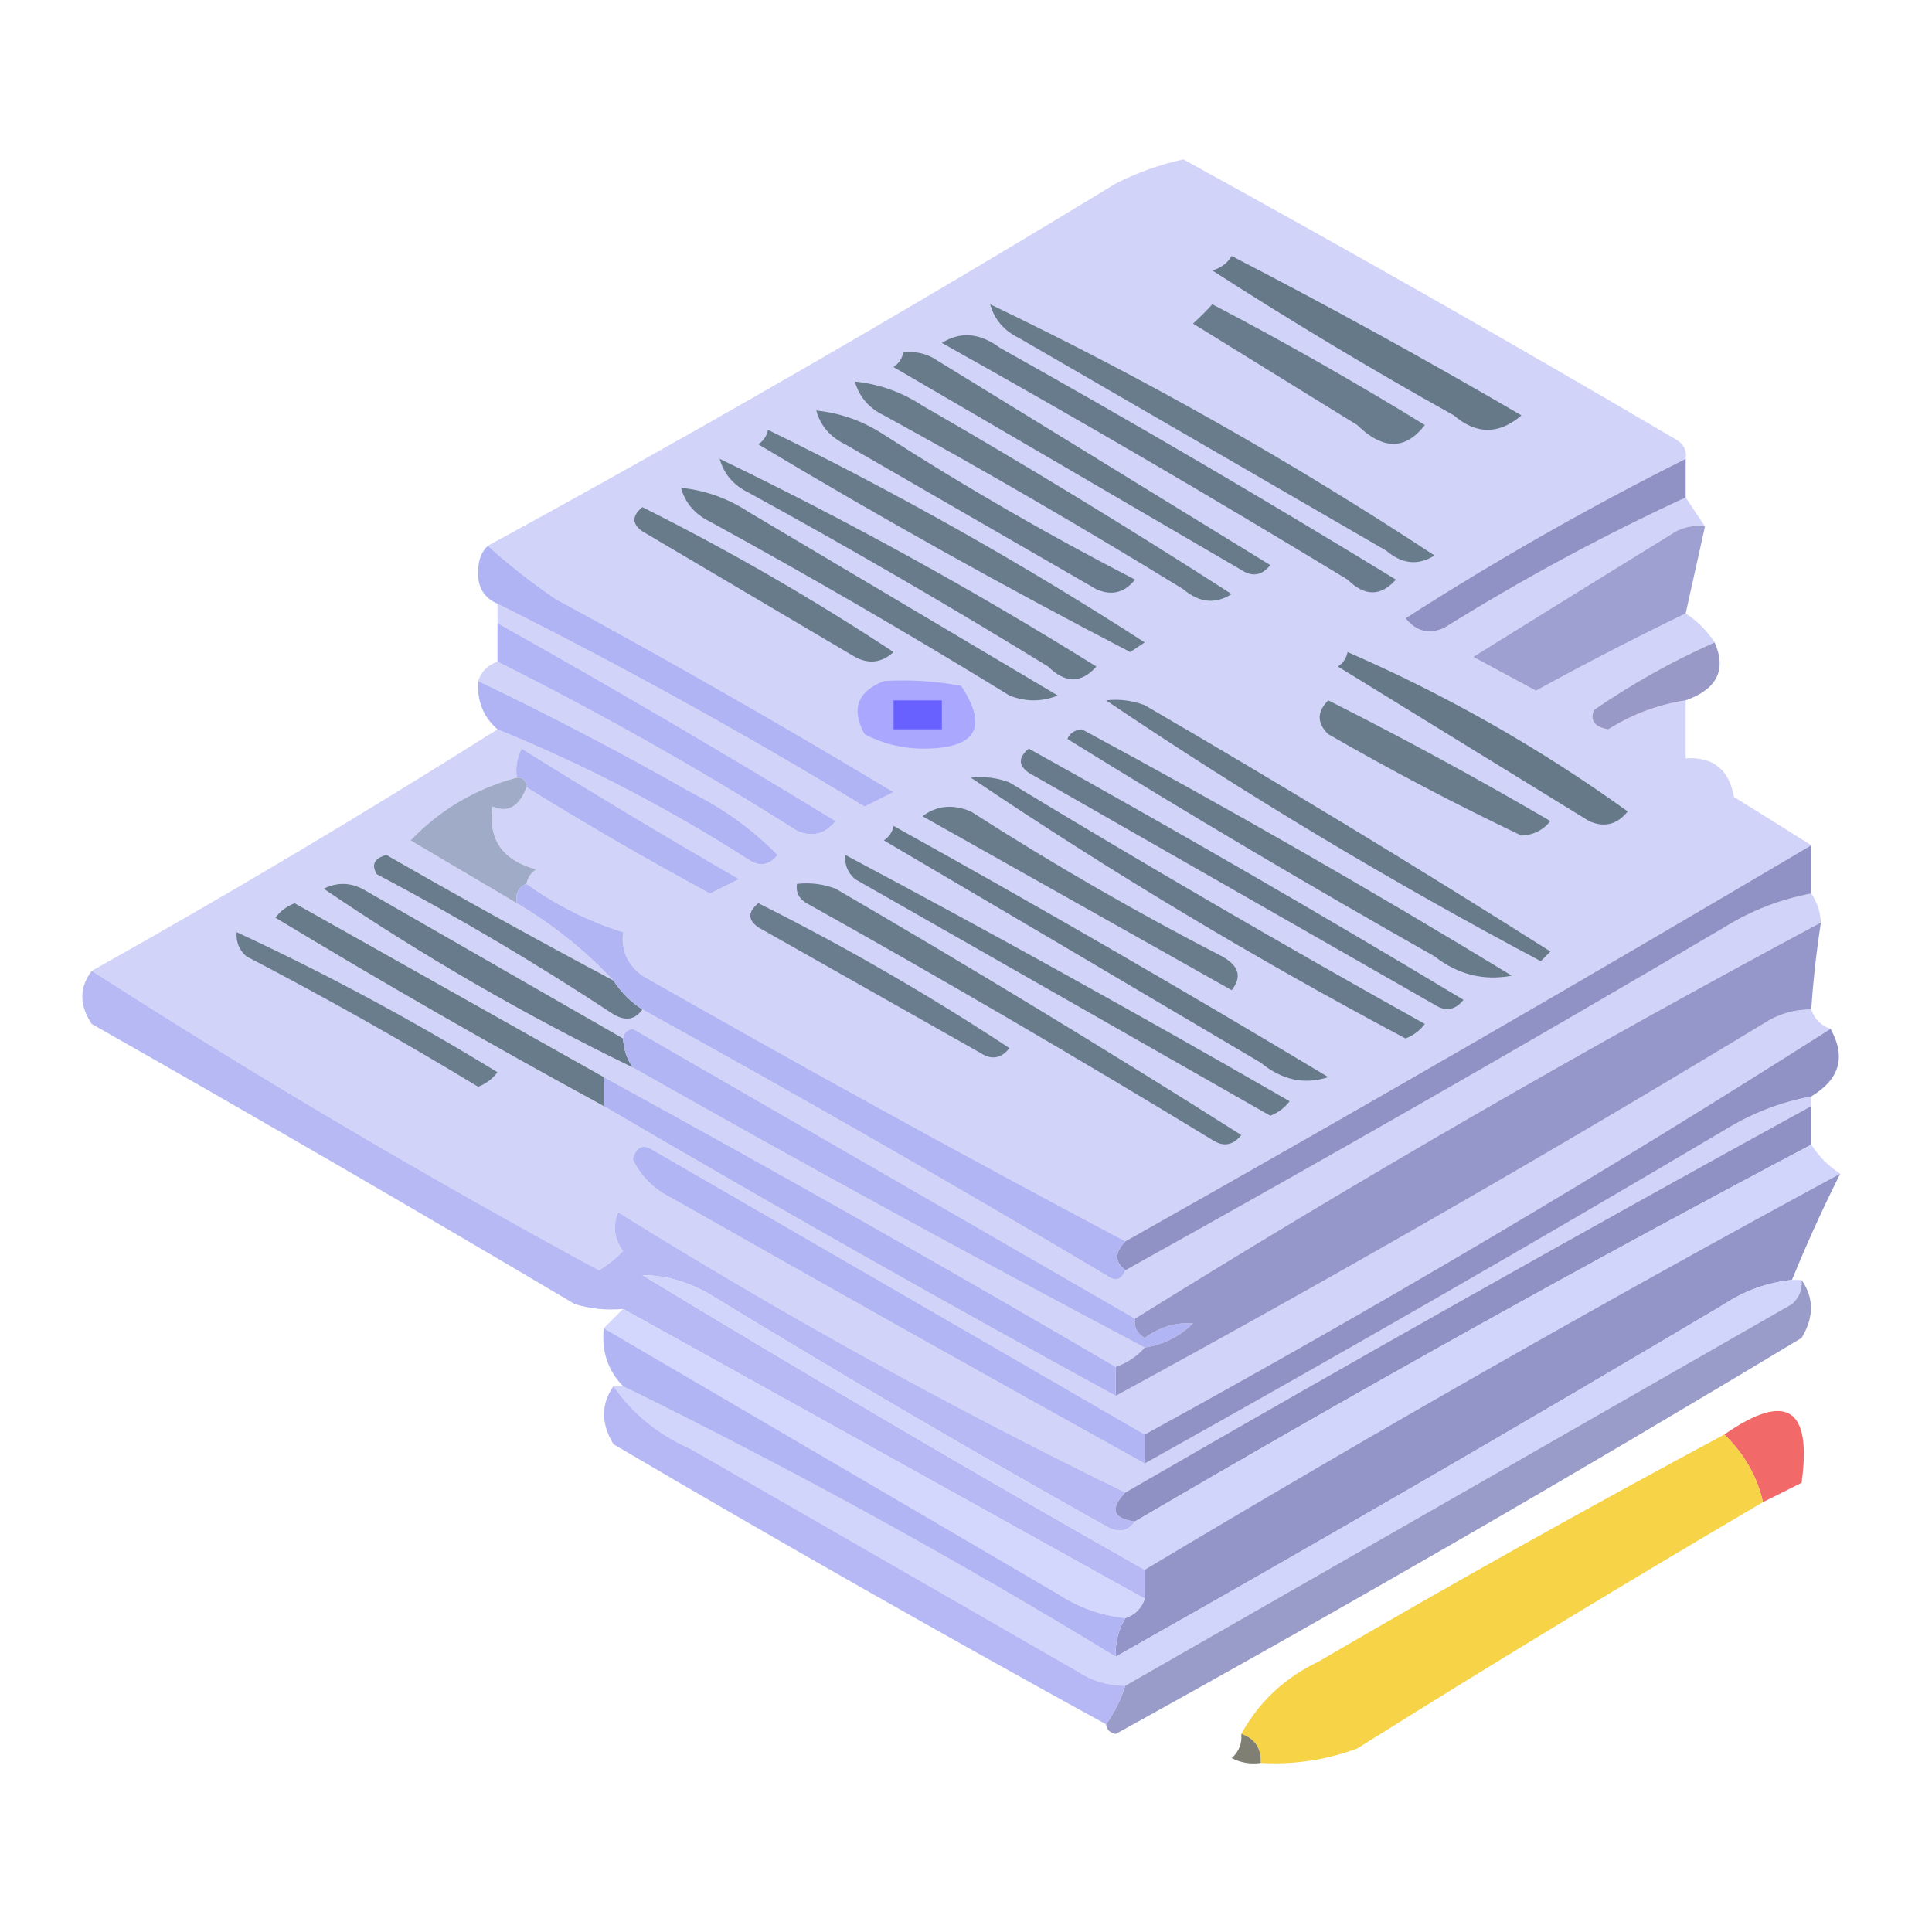 <?xml version="1.0" encoding="UTF-8"?>
<!DOCTYPE svg PUBLIC "-//W3C//DTD SVG 1.1//EN" "http://www.w3.org/Graphics/SVG/1.1/DTD/svg11.dtd">
<svg xmlns="http://www.w3.org/2000/svg" version="1.1" width="200px" height="200px" style="shape-rendering:geometricPrecision; text-rendering:geometricPrecision; image-rendering:optimizeQuality; fill-rule:evenodd; clip-rule:evenodd" xmlns:xlink="http://www.w3.org/1999/xlink">
<g><path style="opacity:0.983" fill="#d0d3f8" d="M 174.5,47.5 C 164.563,52.47 154.896,57.97 145.5,64C 146.593,65.365 147.926,65.699 149.5,65C 157.611,59.947 165.945,55.447 174.5,51.5C 175.167,52.5 175.833,53.5 176.5,54.5C 175.448,54.35 174.448,54.517 173.5,55C 166.463,59.337 159.463,63.671 152.5,68C 154.667,69.167 156.833,70.333 159,71.5C 164.126,68.687 169.293,66.021 174.5,63.5C 175.694,64.272 176.694,65.272 177.5,66.5C 173.118,68.441 168.951,70.775 165,73.5C 164.568,74.6 165.068,75.267 166.5,75.5C 168.944,73.946 171.611,72.946 174.5,72.5C 174.5,74.5 174.5,76.5 174.5,78.5C 177.329,78.325 178.996,79.658 179.5,82.5C 182.231,84.192 184.898,85.858 187.5,87.5C 163.9,101.461 140.234,115.127 116.5,128.5C 99.802,119.646 83.135,110.479 66.5,101C 64.963,99.89 64.296,98.39 64.5,96.5C 60.926,95.379 57.592,93.713 54.5,91.5C 54.611,90.883 54.944,90.383 55.5,90C 52.002,89.053 50.502,86.887 51,83.5C 52.579,84.172 53.746,83.505 54.5,81.5C 60.709,85.351 67.043,89.017 73.5,92.5C 74.5,92 75.5,91.5 76.5,91C 68.917,86.626 61.417,82.126 54,77.5C 53.517,78.448 53.35,79.448 53.5,80.5C 49.217,81.647 45.55,83.814 42.5,87C 46.194,89.178 49.861,91.345 53.5,93.5C 57.198,95.686 60.532,98.353 63.5,101.5C 55.625,97.311 47.791,92.977 40,88.5C 38.742,88.85 38.409,89.516 39,90.5C 47.446,94.969 55.613,99.802 63.5,105C 64.749,105.74 65.749,105.573 66.5,104.5C 82.636,113.402 98.636,122.569 114.5,132C 115.437,132.692 116.103,132.525 116.5,131.5C 137.307,119.929 157.974,108.096 178.5,96C 181.309,94.259 184.309,93.092 187.5,92.5C 188.11,93.391 188.443,94.391 188.5,95.5C 164.335,108.412 140.668,122.079 117.5,136.5C 100.162,126.498 82.829,116.498 65.5,106.5C 64.893,106.624 64.56,106.957 64.5,107.5C 55.527,102.345 46.527,97.178 37.5,92C 36.167,91.333 34.833,91.333 33.5,92C 43.731,98.948 54.398,105.115 65.5,110.5C 83.006,120.421 100.673,130.087 118.5,139.5C 117.71,140.401 116.71,141.068 115.5,141.5C 97.968,131.235 80.302,121.235 62.5,111.5C 51.888,105.524 41.221,99.524 30.5,93.5C 29.692,93.808 29.025,94.308 28.5,95C 39.698,101.765 51.031,108.265 62.5,114.5C 79.937,124.724 97.604,134.724 115.5,144.5C 138.105,132.196 160.438,119.362 182.5,106C 184.025,104.991 185.692,104.491 187.5,104.5C 187.833,105.5 188.5,106.167 189.5,106.5C 166.364,121.241 142.697,135.241 118.5,148.5C 101.56,138.692 84.56,128.859 67.5,119C 66.516,118.409 65.85,118.743 65.5,120C 66.34,121.767 67.673,123.101 69.5,124C 85.813,133.265 102.146,142.432 118.5,151.5C 138.608,140.276 158.608,128.776 178.5,117C 181.309,115.259 184.309,114.092 187.5,113.5C 187.5,113.833 187.5,114.167 187.5,114.5C 163.699,127.568 140.032,140.901 116.5,154.5C 98.535,145.765 81.035,136.099 64,125.5C 63.405,126.899 63.572,128.232 64.5,129.5C 63.758,130.287 62.925,130.953 62,131.5C 44.025,121.77 26.525,111.437 9.5,100.5C 23.725,92.537 37.725,84.204 51.5,75.5C 60.542,79.188 69.209,83.688 77.5,89C 78.635,89.749 79.635,89.583 80.5,88.5C 77.891,85.856 74.891,83.689 71.5,82C 64.228,77.866 56.895,74.032 49.5,70.5C 49.833,69.5 50.5,68.833 51.5,68.5C 62.098,73.801 72.432,79.634 82.5,86C 84.074,86.699 85.407,86.365 86.5,85C 74.946,77.94 63.279,71.106 51.5,64.5C 51.5,63.833 51.5,63.167 51.5,62.5C 64.429,68.966 77.096,75.966 89.5,83.5C 90.5,83 91.5,82.5 92.5,82C 80.996,75.08 69.329,68.414 57.5,62C 54.931,60.24 52.597,58.407 50.5,56.5C 72.439,44.529 94.105,32.029 115.5,19C 117.725,17.869 120.058,17.036 122.5,16.5C 139.561,25.869 156.561,35.536 173.5,45.5C 174.298,45.957 174.631,46.624 174.5,47.5 Z"/></g>
<g><path style="opacity:1" fill="#667989" d="M 127.5,26.5 C 137.563,31.702 147.563,37.202 157.5,43C 155.167,45 152.833,45 150.5,43C 141.968,38.238 133.635,33.238 125.5,28C 126.416,27.722 127.082,27.222 127.5,26.5 Z"/></g>
<g><path style="opacity:1" fill="#697c8d" d="M 125.5,31.5 C 132.941,35.39 140.274,39.556 147.5,44C 145.495,46.603 143.162,46.603 140.5,44C 134.833,40.5 129.167,37 123.5,33.5C 124.243,32.818 124.909,32.151 125.5,31.5 Z"/></g>
<g><path style="opacity:1" fill="#687c8c" d="M 102.5,31.5 C 118.387,39.112 133.721,47.779 148.5,57.5C 146.813,58.568 145.146,58.401 143.5,57C 130.833,49.667 118.167,42.333 105.5,35C 103.937,34.241 102.937,33.074 102.5,31.5 Z"/></g>
<g><path style="opacity:1" fill="#687b8c" d="M 97.5,35.5 C 99.435,34.291 101.435,34.458 103.5,36C 117.363,43.761 131.03,51.761 144.5,60C 142.941,61.756 141.274,61.756 139.5,60C 125.637,51.569 111.637,43.403 97.5,35.5 Z"/></g>
<g><path style="opacity:1" fill="#687b8c" d="M 84.5,42.5 C 87.016,42.755 89.35,43.589 91.5,45C 99.908,50.4 108.575,55.4 117.5,60C 116.407,61.365 115.074,61.699 113.5,61C 104.833,56 96.167,51 87.5,46C 85.937,45.241 84.937,44.074 84.5,42.5 Z"/></g>
<g><path style="opacity:1" fill="#687b8b" d="M 93.5,36.5 C 94.552,36.35 95.552,36.517 96.5,37C 108.203,44.181 119.869,51.348 131.5,58.5C 130.635,59.583 129.635,59.749 128.5,59C 116.5,52 104.5,45 92.5,38C 93.056,37.617 93.389,37.117 93.5,36.5 Z"/></g>
<g><path style="opacity:0.989" fill="#9092c5" d="M 174.5,47.5 C 174.5,48.833 174.5,50.167 174.5,51.5C 165.945,55.447 157.611,59.947 149.5,65C 147.926,65.699 146.593,65.365 145.5,64C 154.896,57.97 164.563,52.47 174.5,47.5 Z"/></g>
<g><path style="opacity:1" fill="#687c8c" d="M 79.5,44.5 C 92.888,51.031 105.888,58.364 118.5,66.5C 118,66.833 117.5,67.167 117,67.5C 103.94,60.721 91.107,53.554 78.5,46C 79.056,45.617 79.389,45.117 79.5,44.5 Z"/></g>
<g><path style="opacity:1" fill="#697c8c" d="M 88.5,39.5 C 91.016,39.755 93.35,40.589 95.5,42C 106.369,48.263 117.036,54.763 127.5,61.5C 125.813,62.568 124.146,62.401 122.5,61C 112.33,54.748 101.997,48.748 91.5,43C 89.937,42.241 88.937,41.074 88.5,39.5 Z"/></g>
<g><path style="opacity:1" fill="#687b8b" d="M 66.5,52.5 C 75.439,56.971 84.105,61.971 92.5,67.5C 91.277,68.614 89.944,68.781 88.5,68C 81.167,63.667 73.833,59.333 66.5,55C 65.402,54.23 65.402,53.397 66.5,52.5 Z"/></g>
<g><path style="opacity:1" fill="#687b8b" d="M 70.5,50.5 C 73.016,50.755 75.35,51.589 77.5,53C 88.167,59.333 98.833,65.667 109.5,72C 107.833,72.667 106.167,72.667 104.5,72C 94.33,65.748 83.997,59.748 73.5,54C 71.937,53.241 70.937,52.074 70.5,50.5 Z"/></g>
<g><path style="opacity:1" fill="#687b8b" d="M 74.5,47.5 C 87.79,53.913 100.79,61.08 113.5,69C 111.941,70.756 110.274,70.756 108.5,69C 98.33,62.748 87.997,56.748 77.5,51C 75.937,50.241 74.937,49.074 74.5,47.5 Z"/></g>
<g><path style="opacity:1" fill="#9ea0d1" d="M 176.5,54.5 C 175.833,57.5 175.167,60.5 174.5,63.5C 169.293,66.021 164.126,68.687 159,71.5C 156.833,70.333 154.667,69.167 152.5,68C 159.463,63.671 166.463,59.337 173.5,55C 174.448,54.517 175.448,54.35 176.5,54.5 Z"/></g>
<g><path style="opacity:1" fill="#b0b4f4" d="M 50.5,56.5 C 52.597,58.407 54.931,60.24 57.5,62C 69.329,68.414 80.996,75.08 92.5,82C 91.5,82.5 90.5,83 89.5,83.5C 77.096,75.966 64.429,68.966 51.5,62.5C 50.053,61.866 49.387,60.699 49.5,59C 49.528,57.93 49.861,57.097 50.5,56.5 Z"/></g>
<g><path style="opacity:0.901" fill="#8e8ec2" d="M 177.5,66.5 C 178.747,69.345 177.747,71.345 174.5,72.5C 171.611,72.946 168.944,73.946 166.5,75.5C 165.068,75.267 164.568,74.6 165,73.5C 168.951,70.775 173.118,68.441 177.5,66.5 Z"/></g>
<g><path style="opacity:1" fill="#657988" d="M 139.5,67.5 C 149.719,71.945 159.385,77.445 168.5,84C 167.407,85.365 166.074,85.699 164.5,85C 155.833,79.667 147.167,74.333 138.5,69C 139.056,68.617 139.389,68.117 139.5,67.5 Z"/></g>
<g><path style="opacity:1" fill="#687c8c" d="M 137.5,72.5 C 145.259,76.409 152.926,80.576 160.5,85C 159.737,85.944 158.737,86.444 157.5,86.5C 150.712,83.272 144.046,79.772 137.5,76C 136.316,74.855 136.316,73.688 137.5,72.5 Z"/></g>
<g><path style="opacity:1" fill="#b0b4f4" d="M 49.5,70.5 C 56.895,74.032 64.228,77.866 71.5,82C 74.891,83.689 77.891,85.856 80.5,88.5C 79.635,89.583 78.635,89.749 77.5,89C 69.209,83.688 60.542,79.188 51.5,75.5C 50.032,74.221 49.365,72.554 49.5,70.5 Z"/></g>
<g><path style="opacity:1" fill="#b2b5f5" d="M 51.5,64.5 C 63.279,71.106 74.946,77.94 86.5,85C 85.407,86.365 84.074,86.699 82.5,86C 72.432,79.634 62.098,73.801 51.5,68.5C 51.5,67.167 51.5,65.833 51.5,64.5 Z"/></g>
<g><path style="opacity:1" fill="#aaa7ff" d="M 91.5,70.5 C 94.187,70.336 96.854,70.503 99.5,71C 102.361,75.35 101.028,77.517 95.5,77.5C 93.366,77.485 91.366,76.985 89.5,76C 88.08,73.426 88.747,71.593 91.5,70.5 Z"/></g>
<g><path style="opacity:1" fill="#6961ff" d="M 92.5,72.5 C 94.167,72.5 95.833,72.5 97.5,72.5C 97.5,73.5 97.5,74.5 97.5,75.5C 95.833,75.5 94.167,75.5 92.5,75.5C 92.5,74.5 92.5,73.5 92.5,72.5 Z"/></g>
<g><path style="opacity:1" fill="#687b8b" d="M 110.5,76.5 C 110.735,75.903 111.235,75.57 112,75.5C 127.062,83.614 141.895,92.114 156.5,101C 153.581,101.552 150.914,100.885 148.5,99C 135.673,91.754 123.006,84.254 110.5,76.5 Z"/></g>
<g><path style="opacity:1" fill="#b1b5f4" d="M 54.5,81.5 C 54.5,80.833 54.167,80.5 53.5,80.5C 53.35,79.448 53.517,78.448 54,77.5C 61.417,82.126 68.917,86.626 76.5,91C 75.5,91.5 74.5,92 73.5,92.5C 67.043,89.017 60.709,85.351 54.5,81.5 Z"/></g>
<g><path style="opacity:1" fill="#687b8b" d="M 114.5,72.5 C 115.873,72.343 117.207,72.51 118.5,73C 132.702,81.263 146.702,89.763 160.5,98.5C 160.167,98.833 159.833,99.167 159.5,99.5C 143.843,91.189 128.843,82.189 114.5,72.5 Z"/></g>
<g><path style="opacity:1" fill="#687b8c" d="M 100.5,80.5 C 101.873,80.343 103.207,80.51 104.5,81C 118.669,89.586 133.003,97.919 147.5,106C 146.975,106.692 146.308,107.192 145.5,107.5C 129.876,99.203 114.876,90.203 100.5,80.5 Z"/></g>
<g><path style="opacity:1" fill="#a0abc8" d="M 53.5,80.5 C 54.167,80.5 54.5,80.833 54.5,81.5C 53.746,83.505 52.579,84.172 51,83.5C 50.502,86.887 52.002,89.053 55.5,90C 54.944,90.383 54.611,90.883 54.5,91.5C 53.662,91.842 53.328,92.508 53.5,93.5C 49.861,91.345 46.194,89.178 42.5,87C 45.55,83.814 49.217,81.647 53.5,80.5 Z"/></g>
<g><path style="opacity:0.985" fill="#8f91c5" d="M 187.5,87.5 C 187.5,89.167 187.5,90.833 187.5,92.5C 184.309,93.092 181.309,94.259 178.5,96C 157.974,108.096 137.307,119.929 116.5,131.5C 115.375,130.652 115.375,129.652 116.5,128.5C 140.234,115.127 163.9,101.461 187.5,87.5 Z"/></g>
<g><path style="opacity:1" fill="#687b8c" d="M 106.5,77.5 C 121.609,85.891 136.609,94.557 151.5,103.5C 150.635,104.583 149.635,104.749 148.5,104C 134.5,96 120.5,88 106.5,80C 105.402,79.23 105.402,78.397 106.5,77.5 Z"/></g>
<g><path style="opacity:1" fill="#687b8b" d="M 87.5,88.5 C 102.9,96.698 118.233,105.199 133.5,114C 132.975,114.692 132.308,115.192 131.5,115.5C 117.167,107.333 102.833,99.167 88.5,91C 87.748,90.329 87.414,89.496 87.5,88.5 Z"/></g>
<g><path style="opacity:1" fill="#697c8c" d="M 95.5,84.5 C 96.946,83.387 98.613,83.22 100.5,84C 108.908,89.4 117.575,94.4 126.5,99C 128.26,99.965 128.594,101.132 127.5,102.5C 116.806,96.488 106.139,90.488 95.5,84.5 Z"/></g>
<g><path style="opacity:1" fill="#687c8c" d="M 82.5,91.5 C 83.873,91.343 85.207,91.51 86.5,92C 100.702,100.263 114.702,108.763 128.5,117.5C 127.635,118.583 126.635,118.749 125.5,118C 111.664,109.581 97.664,101.414 83.5,93.5C 82.703,93.043 82.369,92.376 82.5,91.5 Z"/></g>
<g><path style="opacity:1" fill="#687b8c" d="M 64.5,107.5 C 64.557,108.609 64.89,109.609 65.5,110.5C 54.398,105.115 43.731,98.948 33.5,92C 34.833,91.333 36.167,91.333 37.5,92C 46.527,97.178 55.527,102.345 64.5,107.5 Z"/></g>
<g><path style="opacity:1" fill="#697c8d" d="M 63.5,101.5 C 64.306,102.728 65.306,103.728 66.5,104.5C 65.749,105.573 64.749,105.74 63.5,105C 55.613,99.802 47.446,94.969 39,90.5C 38.409,89.516 38.742,88.85 40,88.5C 47.791,92.977 55.625,97.311 63.5,101.5 Z"/></g>
<g><path style="opacity:1" fill="#677a8a" d="M 92.5,85.5 C 107.641,93.904 122.641,102.571 137.5,111.5C 135.048,112.314 132.715,111.814 130.5,110C 117.48,102.301 104.48,94.635 91.5,87C 92.056,86.617 92.389,86.117 92.5,85.5 Z"/></g>
<g><path style="opacity:1" fill="#697d8d" d="M 24.5,96.5 C 33.721,100.78 42.721,105.613 51.5,111C 50.975,111.692 50.308,112.192 49.5,112.5C 41.662,107.747 33.662,103.247 25.5,99C 24.748,98.329 24.414,97.496 24.5,96.5 Z"/></g>
<g><path style="opacity:0.907" fill="#afb3f2" d="M 9.5,100.5 C 26.525,111.437 44.025,121.77 62,131.5C 62.925,130.953 63.758,130.287 64.5,129.5C 63.572,128.232 63.405,126.899 64,125.5C 81.035,136.099 98.535,145.765 116.5,154.5C 114.871,156.196 115.204,157.196 117.5,157.5C 116.749,158.573 115.749,158.74 114.5,158C 100.637,150.239 86.97,142.239 73.5,134C 71.253,132.691 68.92,132.025 66.5,132C 83.697,142.43 101.03,152.597 118.5,162.5C 118.5,163.5 118.5,164.5 118.5,165.5C 100.495,155.498 82.495,145.498 64.5,135.5C 62.801,135.66 61.134,135.494 59.5,135C 42.853,125.135 26.187,115.469 9.5,106C 8.193,104.057 8.193,102.223 9.5,100.5 Z"/></g>
<g><path style="opacity:1" fill="#687b8b" d="M 62.5,111.5 C 62.5,112.5 62.5,113.5 62.5,114.5C 51.031,108.265 39.698,101.765 28.5,95C 29.025,94.308 29.692,93.808 30.5,93.5C 41.221,99.524 51.888,105.524 62.5,111.5 Z"/></g>
<g><path style="opacity:1" fill="#6a7d8e" d="M 78.5,93.5 C 87.439,97.971 96.105,102.971 104.5,108.5C 103.635,109.583 102.635,109.749 101.5,109C 93.833,104.667 86.167,100.333 78.5,96C 77.402,95.23 77.402,94.397 78.5,93.5 Z"/></g>
<g><path style="opacity:1" fill="#b1b5f3" d="M 117.5,136.5 C 117.369,137.376 117.702,138.043 118.5,138.5C 120.078,137.36 121.744,136.86 123.5,137C 122.09,138.372 120.423,139.205 118.5,139.5C 100.673,130.087 83.006,120.421 65.5,110.5C 64.89,109.609 64.557,108.609 64.5,107.5C 64.56,106.957 64.893,106.624 65.5,106.5C 82.829,116.498 100.162,126.498 117.5,136.5 Z"/></g>
<g><path style="opacity:0.987" fill="#8f91c5" d="M 189.5,106.5 C 191.115,109.402 190.449,111.735 187.5,113.5C 184.309,114.092 181.309,115.259 178.5,117C 158.608,128.776 138.608,140.276 118.5,151.5C 118.5,150.5 118.5,149.5 118.5,148.5C 142.697,135.241 166.364,121.241 189.5,106.5 Z"/></g>
<g><path style="opacity:0.999" fill="#8f91c4" d="M 187.5,114.5 C 187.5,115.833 187.5,117.167 187.5,118.5C 163.963,130.94 140.629,143.94 117.5,157.5C 115.204,157.196 114.871,156.196 116.5,154.5C 140.032,140.901 163.699,127.568 187.5,114.5 Z"/></g>
<g><path style="opacity:1" fill="#b1b5f4" d="M 54.5,91.5 C 57.592,93.713 60.926,95.379 64.5,96.5C 64.296,98.39 64.963,99.89 66.5,101C 83.135,110.479 99.802,119.646 116.5,128.5C 115.375,129.652 115.375,130.652 116.5,131.5C 116.103,132.525 115.437,132.692 114.5,132C 98.636,122.569 82.636,113.402 66.5,104.5C 65.306,103.728 64.306,102.728 63.5,101.5C 60.532,98.353 57.198,95.686 53.5,93.5C 53.328,92.508 53.662,91.842 54.5,91.5 Z"/></g>
<g><path style="opacity:1" fill="#9597ca" d="M 188.5,95.5 C 188.037,98.482 187.704,101.482 187.5,104.5C 185.692,104.491 184.025,104.991 182.5,106C 160.438,119.362 138.105,132.196 115.5,144.5C 115.5,143.5 115.5,142.5 115.5,141.5C 116.71,141.068 117.71,140.401 118.5,139.5C 120.423,139.205 122.09,138.372 123.5,137C 121.744,136.86 120.078,137.36 118.5,138.5C 117.702,138.043 117.369,137.376 117.5,136.5C 140.668,122.079 164.335,108.412 188.5,95.5 Z"/></g>
<g><path style="opacity:0.992" fill="#d1d4fb" d="M 187.5,118.5 C 188.306,119.728 189.306,120.728 190.5,121.5C 166.17,134.663 142.17,148.329 118.5,162.5C 101.03,152.597 83.697,142.43 66.5,132C 68.92,132.025 71.253,132.691 73.5,134C 86.97,142.239 100.637,150.239 114.5,158C 115.749,158.74 116.749,158.573 117.5,157.5C 140.629,143.94 163.963,130.94 187.5,118.5 Z"/></g>
<g><path style="opacity:1" fill="#b0b4f3" d="M 62.5,111.5 C 80.302,121.235 97.968,131.235 115.5,141.5C 115.5,142.5 115.5,143.5 115.5,144.5C 97.604,134.724 79.937,124.724 62.5,114.5C 62.5,113.5 62.5,112.5 62.5,111.5 Z"/></g>
<g><path style="opacity:0.994" fill="#9395c8" d="M 190.5,121.5 C 188.711,125.062 187.044,128.729 185.5,132.5C 182.984,132.755 180.65,133.589 178.5,135C 157.592,147.426 136.592,159.593 115.5,171.5C 115.433,170.041 115.766,168.708 116.5,167.5C 117.5,167.167 118.167,166.5 118.5,165.5C 118.5,164.5 118.5,163.5 118.5,162.5C 142.17,148.329 166.17,134.663 190.5,121.5 Z"/></g>
<g><path style="opacity:1" fill="#b1b5f4" d="M 118.5,148.5 C 118.5,149.5 118.5,150.5 118.5,151.5C 102.146,142.432 85.813,133.265 69.5,124C 67.673,123.101 66.34,121.767 65.5,120C 65.85,118.743 66.516,118.409 67.5,119C 84.56,128.859 101.56,138.692 118.5,148.5 Z"/></g>
<g><path style="opacity:0.991" fill="#d1d4fb" d="M 185.5,132.5 C 185.833,132.5 186.167,132.5 186.5,132.5C 186.586,133.496 186.252,134.329 185.5,135C 162.473,148.178 139.473,161.345 116.5,174.5C 114.692,174.509 113.025,174.009 111.5,173C 98.167,165.333 84.833,157.667 71.5,150C 68.141,148.513 65.475,146.346 63.5,143.5C 63.833,143.5 64.167,143.5 64.5,143.5C 81.911,152.04 98.911,161.373 115.5,171.5C 136.592,159.593 157.592,147.426 178.5,135C 180.65,133.589 182.984,132.755 185.5,132.5 Z"/></g>
<g><path style="opacity:0.873" fill="#8b8dc0" d="M 186.5,132.5 C 187.793,134.364 187.793,136.364 186.5,138.5C 163.052,152.631 139.385,166.298 115.5,179.5C 114.893,179.376 114.56,179.043 114.5,178.5C 115.345,177.329 116.011,175.995 116.5,174.5C 139.473,161.345 162.473,148.178 185.5,135C 186.252,134.329 186.586,133.496 186.5,132.5 Z"/></g>
<g><path style="opacity:0.999" fill="#d3d6fd" d="M 64.5,135.5 C 82.495,145.498 100.495,155.498 118.5,165.5C 118.167,166.5 117.5,167.167 116.5,167.5C 113.984,167.245 111.65,166.411 109.5,165C 93.806,155.822 78.139,146.655 62.5,137.5C 63.167,136.833 63.833,136.167 64.5,135.5 Z"/></g>
<g><path style="opacity:0.912" fill="#aeb1f3" d="M 63.5,143.5 C 65.475,146.346 68.141,148.513 71.5,150C 84.833,157.667 98.167,165.333 111.5,173C 113.025,174.009 114.692,174.509 116.5,174.5C 116.011,175.995 115.345,177.329 114.5,178.5C 97.424,169.124 80.424,159.457 63.5,149.5C 62.207,147.364 62.207,145.364 63.5,143.5 Z"/></g>
<g><path style="opacity:0.834" fill="#ef4c4c" d="M 182.5,155.5 C 181.897,152.825 180.564,150.492 178.5,148.5C 184.92,144.045 187.587,145.712 186.5,153.5C 185.14,154.18 183.807,154.847 182.5,155.5 Z"/></g>
<g><path style="opacity:0.914" fill="#f5ce36" d="M 178.5,148.5 C 180.564,150.492 181.897,152.825 182.5,155.5C 168.367,163.803 154.367,172.303 140.5,181C 137.274,182.199 133.941,182.699 130.5,182.5C 130.573,180.973 129.906,179.973 128.5,179.5C 130.312,176.19 132.979,173.69 136.5,172C 150.425,163.875 164.425,156.042 178.5,148.5 Z"/></g>
<g><path style="opacity:1" fill="#b1b5f4" d="M 62.5,137.5 C 78.139,146.655 93.806,155.822 109.5,165C 111.65,166.411 113.984,167.245 116.5,167.5C 115.766,168.708 115.433,170.041 115.5,171.5C 98.911,161.373 81.911,152.04 64.5,143.5C 62.925,141.886 62.259,139.886 62.5,137.5 Z"/></g>
<g><path style="opacity:0.748" fill="#545645" d="M 128.5,179.5 C 129.906,179.973 130.573,180.973 130.5,182.5C 129.448,182.649 128.448,182.483 127.5,182C 128.252,181.329 128.586,180.496 128.5,179.5 Z"/></g>
</svg>

